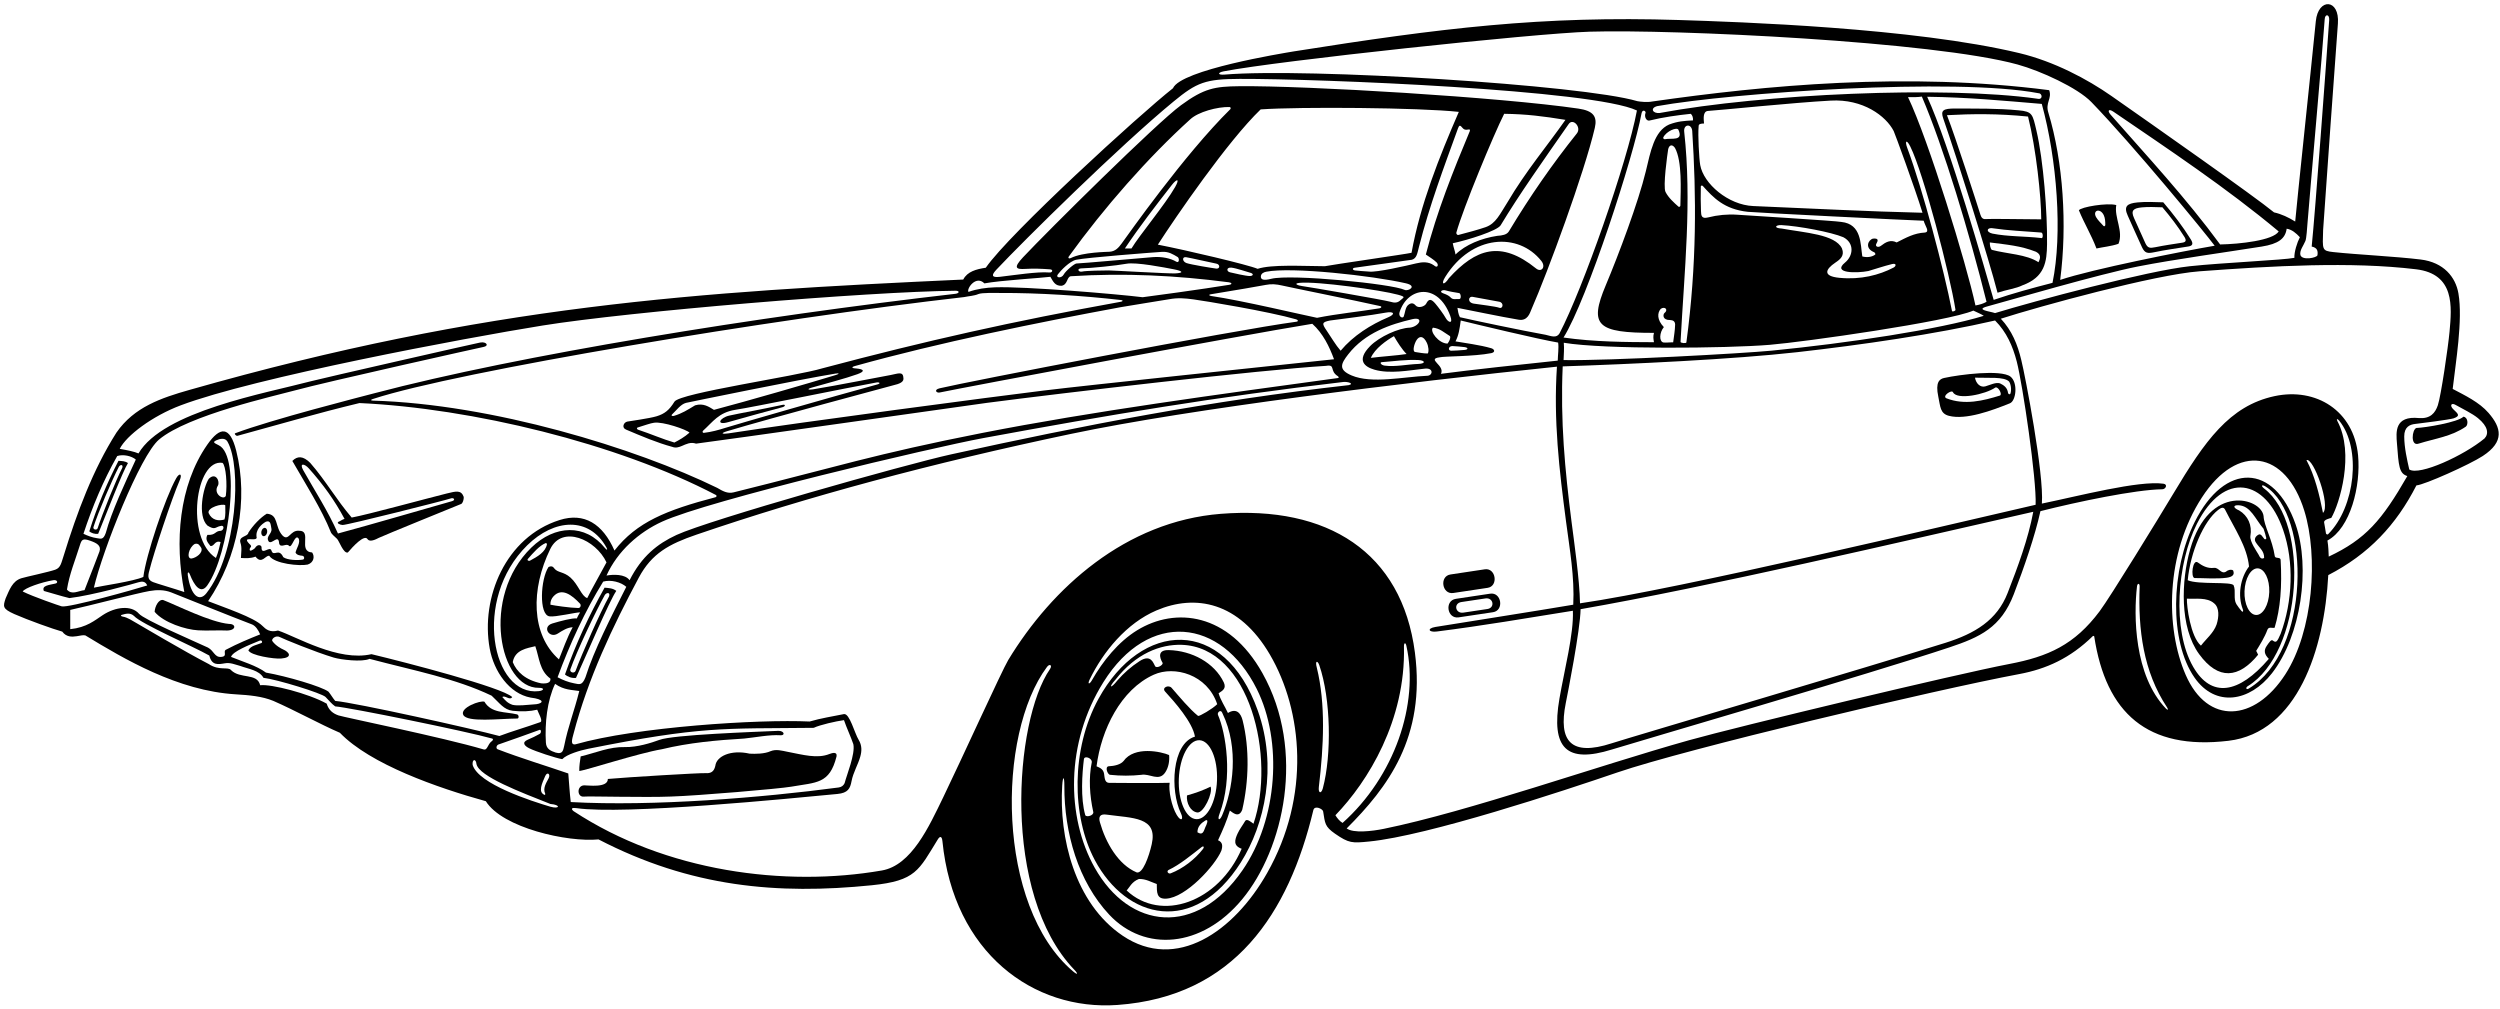 <?xml version="1.0" encoding="UTF-8"?>
<svg xmlns="http://www.w3.org/2000/svg" xmlns:xlink="http://www.w3.org/1999/xlink" width="523pt" height="211pt" viewBox="0 0 523 211" version="1.1">
<g id="surface1">
<path style=" stroke:none;fill-rule:nonzero;fill:rgb(0%,0%,0%);fill-opacity:1;" d="M 520.602 86.379 C 518.672 84.148 515.641 82.703 513.102 81.363 C 513.703 76.004 515.262 66.938 514.301 61.375 C 513.711 57.961 511.23 54.879 506.398 54.289 C 501.156 53.648 493.172 53.273 488.133 52.734 C 485.715 52.473 485.867 52.254 485.996 48.117 C 487.004 33.738 488.066 18.691 489.09 4.926 C 489.477 -0.289 484.961 -0.496 484.469 4.426 C 483.344 15.723 480.504 42.363 480.156 46.348 C 478.773 45.484 477.281 44.773 475.727 44.43 C 471.625 41.051 450.391 26.152 441.758 20.109 C 436.613 16.508 429.68 12.848 422.453 11.113 C 400.398 5.812 363.785 4.586 351.285 4.188 C 322.555 3.273 301.535 5.855 270.574 10.766 C 268.195 11.172 247.074 14.59 245.383 18.461 C 238.297 24.039 211.211 48.809 206.227 56.008 C 204.23 56.309 202.359 56.812 201.512 58.48 C 145.578 61.055 102.09 63.789 39.645 81.566 C 33.746 83.246 28.062 85.133 24.355 90.508 C 19.469 98.215 16.133 107.125 13.316 116.27 C 12.828 117.691 12.723 118.77 11.57 119.176 C 10.23 119.656 5.395 120.68 4.469 120.969 C 2.578 121.555 1.965 123.43 1.184 125.164 C 0.609 126.891 0.496 127.344 3 128.465 C 5.859 129.723 11.043 131.578 13.027 132.137 C 13.871 133.285 15.02 133.258 16.043 133.098 C 16.758 132.988 17.414 132.809 17.859 132.93 C 26.016 137.883 37.195 144.523 49.336 145.254 C 52.098 145.422 54.82 145.648 57.188 146.629 C 61.789 148.641 66.848 151.457 71.102 153.297 C 77.484 159.914 91.531 164.809 101.637 167.613 C 105.125 173.203 118.754 176.234 125.211 175.605 C 144.5 185.613 162.668 187.199 182.379 185.195 C 191.633 184.25 192.188 182.082 196.195 175.59 C 196.605 174.926 197.039 174.832 197.156 175.984 C 199.48 199.316 216.195 211.496 233.766 210.238 C 258.25 208.48 269.59 191.055 274.754 169.473 C 275.035 168.387 276.742 169.246 276.801 169.75 C 277.207 172.223 277.121 172.898 279.27 174.395 C 282.203 176.434 282.871 176.395 286.438 176.043 C 298.719 174.832 326.902 165.516 338.387 161.586 C 352.633 156.715 404.762 144.324 422.422 141.016 C 428.07 139.957 433.07 137.723 437.82 133.07 C 437.902 132.988 438.098 133.039 438.113 133.145 C 440.559 149.176 449.234 156.996 466.199 154.973 C 480.648 153.25 486.258 135.844 487.074 120.312 C 495.551 115.938 501.266 109.852 505.512 101.547 C 507.18 101.434 516.688 97.172 519.391 95.398 C 524.004 92.379 523.273 89.465 520.602 86.379 Z M 482.293 50.402 C 482.52 49.844 482.648 47.691 482.723 46.746 C 483.32 39.258 485.867 10.75 486.328 4.012 C 486.387 2.859 487.352 2.949 487.266 4.176 C 486.633 13.445 484.336 44.418 483.605 51.578 C 484.754 51.828 484.945 52.441 484.812 53.398 C 484.699 53.918 481.652 54.562 481.246 53.363 C 481.02 52.406 481.895 51.395 482.293 50.402 Z M 478.371 47.844 C 479.465 48.016 480.328 48.762 481.133 49.625 C 480.559 50.719 479.926 52.73 479.984 53.938 C 477.832 54.395 464.938 54.961 458.098 55.695 C 449.188 56.656 425.574 62.988 417.367 65.496 C 416.305 65.133 413.168 64.805 415.699 64.113 C 419.887 62.98 439.371 57.289 447.301 55.738 C 454.906 54.246 465.801 52.758 473.148 51.582 C 476.664 51.02 478.094 49.91 478.371 47.844 Z M 330.539 126.215 C 330.465 121.309 329.234 112.855 328.766 109.16 C 327.383 98.316 326.41 88.02 326.918 76.648 C 341.391 76.168 362.734 75.172 375.977 73.676 C 389.211 72.18 404.973 69.91 417.367 67.047 C 419.777 69.461 421.078 72.434 421.906 75.637 C 423.145 80.449 426.078 100.309 425.852 105.598 C 406.441 110.059 351.539 123.172 330.539 126.215 Z M 425.359 107.066 C 424.312 112.711 422.141 118.547 419.996 124.055 C 417.781 129.742 413.184 132.527 406.953 134.488 C 391.406 139.391 340.984 154.258 337.148 155.504 C 328.672 158.262 325.949 155.121 327.562 147.074 C 327.938 145.207 330.586 131.812 330.66 127.441 C 357.586 122.746 397.242 113.453 425.359 107.066 Z M 345.203 25.188 C 347.789 24.543 350.953 24.098 353.715 23.809 C 354.059 24.098 354.23 24.672 354.172 25.188 C 352.312 25.285 351.012 25.359 349.172 26.051 C 346.047 27.434 345.285 31.766 344.305 35.836 C 342.742 42.301 338.629 53.246 335.922 59.688 C 332.379 68.121 334.078 69.648 346.008 69.637 C 345.797 70.422 345.895 70.898 346.008 71.59 C 340.238 71.57 333.473 71.531 327.09 70.613 C 332.051 62.668 341.773 32.664 343.406 23.73 C 343.594 22.695 344.457 23.289 344.227 23.691 C 343.938 24.441 344.457 25.477 345.203 25.188 Z M 327.145 71.703 C 335.547 73.129 361.195 72.887 370.234 72.137 C 377.57 71.527 407.609 67.258 412.824 64.977 C 413.801 65.461 414.383 65.652 415.008 66.07 C 405.84 68.895 386.281 71.828 370.605 73.359 C 364.766 73.93 336.598 75.5 327.098 75.328 C 327.137 73.969 327.258 73.078 327.145 71.703 Z M 352.336 27.547 C 352.16 25.961 353.848 25.797 354.012 27.367 C 354.879 40.883 354.988 55.258 352.793 71.629 C 352.758 71.891 351.559 71.766 351.57 71.527 C 352.371 56.484 353.957 42.289 352.336 27.547 Z M 351.535 43.016 C 351.531 43.215 351.27 43.355 351.137 43.234 C 350.164 42.367 349.062 41.391 348.43 40.164 C 347.855 39.047 348.824 32.227 348.98 31.227 C 349.156 30.434 349.746 30.02 350.402 30.938 C 351.934 33.734 351.594 39.742 351.535 43.016 Z M 348.297 29.125 C 348.098 29.164 347.867 28.93 347.961 28.742 C 348.602 27.422 350.824 26.523 351.125 27.145 C 352.234 29.609 349.672 28.828 348.297 29.125 Z M 348.195 65.496 C 347.879 65.809 347.75 66.98 349.406 66.953 C 349.918 67.004 350.379 67.105 350.438 67.852 C 350.398 69.27 350.207 70.145 350.027 71.621 C 349.453 71.594 348.648 71.715 347.977 71.648 C 347.051 71.43 347.141 69.559 348.078 68.43 C 346.605 66.906 346.691 65.438 347.434 64.605 C 348.367 64 349.055 64.863 348.195 65.496 Z M 357.336 23.207 C 359.879 23.047 375.41 21.449 382.98 21.047 C 389.73 20.66 394.543 24.258 396.16 27.414 C 396.398 27.883 400.574 39.273 402.188 44.508 C 390.488 44.238 378.945 43.609 366.785 43.105 C 361.535 42.887 356.375 38.422 355.684 34.531 C 355.453 33.238 355.176 28.172 355.352 26.484 C 355.309 25.871 355.859 25.859 356.484 25.836 C 356.426 25.027 356.148 23.27 357.336 23.207 Z M 385.34 51.984 C 383.93 49.008 377.555 48.695 372.754 47.816 C 370.906 47.711 371.488 47.031 372.641 47.09 C 376.359 47.281 383.121 48.57 385.625 49.625 C 387.977 50.863 387.723 53.5 385.98 54.93 C 383.199 57.211 388.445 57.176 390.859 56.699 C 391.879 56.406 394.145 55.652 395.812 55.242 C 396.781 55.004 396.703 55.684 396.129 55.98 C 393.125 57.543 389.281 58.555 384.805 58.121 C 381.297 57.781 381.816 56.379 383.965 54.934 C 384.98 54.254 385.93 53.496 385.34 51.984 Z M 393.5 51.418 C 392.93 51.867 392.211 51.578 392.531 50.996 C 392.855 50.414 393.129 49.797 391.836 49.914 C 390.824 50.18 390.008 51.926 392.09 52.777 C 392.254 52.844 392.41 53.184 392.281 53.273 C 391.539 53.805 390.523 53.895 389.594 53.648 C 389.184 51.098 389.492 46.883 385.215 46.43 C 384.352 46.219 364.215 44.977 363.445 44.922 C 361.391 44.777 359.301 44.984 357.336 45.484 C 355.957 45.836 355.879 45.102 355.848 44.164 C 355.793 42.73 355.762 40.578 355.812 38.988 C 355.82 38.809 356.098 38.762 356.23 38.906 C 358.434 41.344 360.664 43.766 365.621 44.312 C 367.105 44.477 398.805 46.059 402.434 46.176 C 402.758 47.355 403.777 48.477 402.703 48.648 C 400.402 48.762 398.734 49.742 396.781 50.719 C 395.492 50.051 394.441 50.688 393.5 51.418 Z M 399.012 30.988 C 398.422 29.406 398.871 29.109 399.648 30.68 C 402.371 36.168 407.902 57.246 409.086 64.805 C 409.125 65.047 408.406 65.301 408.355 65.055 C 406.676 56.473 402.238 39.629 399.012 30.988 Z M 399.156 20.32 C 400.039 20.34 401.344 20.34 402.051 20.203 C 406.594 30.785 412.02 48.859 415.582 63.137 C 414.895 63.539 414.117 63.746 413.266 63.906 C 411.387 55.184 403.469 29.348 399.156 20.32 Z M 403.164 20.242 C 411.672 20.359 418.918 21.047 427.141 21.738 C 430.32 33.297 431.516 48.891 429.383 59.172 C 425.148 60.262 421.105 61.355 417.078 62.734 C 415.23 56.289 407.898 30.555 403.164 20.242 Z M 426.164 20.645 C 406.844 17.906 368.551 19.664 347.23 23.633 C 345.723 23.809 345.129 22.602 346.699 22.199 C 362.328 19.395 409.145 16.18 426.52 19.512 C 427.258 19.535 427.445 20.973 426.164 20.645 Z M 442.16 23.387 C 453.711 31.277 465.758 39.273 476.703 48.418 C 475.555 50.297 468.559 51.062 464.453 51.141 C 457.328 41.441 449.219 32.719 441.555 24.008 C 440.797 23.141 441.129 22.68 442.16 23.387 Z M 255.984 14.926 C 267.367 12.719 320.887 6.988 332.574 6.629 C 349.977 6.098 404.5 8.645 422.082 13.496 C 426.938 14.836 434.629 18.367 437.516 21.352 C 446.406 30.543 461.383 48.805 463.309 51.406 C 456.867 52.5 437.512 56.336 430.992 58.559 C 432.488 47.059 431.625 33.871 428.52 23.578 C 427.832 21.449 429.324 20.645 428.691 18.863 C 398.852 15.004 369.195 17.867 345.723 21.223 C 344.648 21.449 343.074 21.277 342.539 21.164 C 330.996 17.742 273.383 14.164 256.184 15.605 C 254.656 15.73 254.715 15.172 255.984 14.926 Z M 208.449 56.41 C 214.211 50.285 234.18 30.555 245.527 21.223 C 250.379 17.234 252.164 16.527 259.355 16.504 C 275.969 16.453 333.395 18.785 342.445 23.117 C 340.41 34.004 331.121 60.438 326.246 69.75 C 325.629 70.789 324.523 70.324 323.355 70.039 C 318.457 69.172 308.039 66.973 305.414 66.359 C 305.07 65.727 305.012 65.035 304.895 64.402 C 306.273 64.656 314.219 66.316 317.719 66.887 C 319.59 67.191 320.051 65.469 320.363 64.75 C 323.789 56.918 331.434 36.188 333.637 26.746 C 334.191 24.355 333.316 23.172 330.176 22.715 C 313.98 20.344 273.234 17.887 259.262 18.035 C 254.133 18.09 251.914 18.457 247.059 22.016 C 241.922 25.773 219.285 48.219 214.016 53.828 C 211.895 56.09 212.59 56.371 214.504 56.254 C 216.25 56.148 217.953 56.215 219.688 56.348 C 220.43 56.41 220.141 57.102 219.488 57.004 C 217.078 56.789 212.219 57.559 209.133 57.914 C 207.355 58.121 207.41 57.516 208.449 56.41 Z M 301.16 74.754 C 302.105 74.504 308.281 74.602 311.973 73.879 C 312.926 73.664 312.613 73.039 311.988 72.855 C 309.598 72.145 306.188 71.73 304.492 71.418 C 305.164 70.133 305.355 68.793 305.586 67.047 C 308.633 67.797 321.938 70.996 325.961 71.668 C 326.133 72.816 325.898 74.234 325.883 75.441 C 318.844 76.168 307.367 77.418 301.445 78.203 C 302.367 76.422 298.359 75.117 301.16 74.754 Z M 119.344 120.828 C 117.883 119.539 116.703 119.859 115.969 118.926 C 115.719 118.562 115.402 118.309 114.746 118.625 C 113.082 121.121 112.695 128.586 114.941 128.941 C 116.191 129.137 120.609 128.055 121.355 128.113 C 121.117 128.5 120.816 128.98 120.668 129.379 C 119.684 129.266 117.258 129.922 115.582 130.418 C 113.285 131.098 114.934 133.688 116.703 132.535 C 117.668 131.91 118.711 131.254 119.805 131.219 C 118.512 133.648 117.852 135.703 116.93 137.945 C 111.059 132.746 111.02 123.223 115.121 114.84 C 117.598 109.781 124.629 112.848 126.879 117.648 C 126.016 119.316 123.777 123.223 122.852 125.121 C 121.645 124.758 120.988 122.281 119.344 120.828 Z M 120.973 127.195 C 119.211 127.168 115.992 126.68 115.148 126.504 C 115.109 125.777 115.375 125.207 115.793 124.75 C 117.516 122.875 119.617 124.449 121.348 126.297 C 121.59 126.555 121.488 127.199 120.973 127.195 Z M 110.906 117.273 C 110.605 117.438 110.176 117.219 110.445 116.91 C 111.551 115.656 112.828 114.156 114.156 113.613 C 114.258 113.574 114.438 113.734 114.422 113.844 C 114.137 115.492 112.43 116.449 110.906 117.273 Z M 126.57 114.664 C 122.438 109.523 116.07 109.789 111.164 114.551 C 100.496 124.898 104.504 144.023 112.73 143.895 C 113.938 143.875 113.848 144.453 112.73 144.586 C 102.969 145.742 98.754 125.438 110.297 114.078 C 115.945 108.52 123.215 107.984 126.867 114.531 C 127.164 115.062 126.965 115.148 126.57 114.664 Z M 113.191 142.949 C 109.895 142.258 108.078 140.52 107.27 138.52 C 107.723 135.918 110.27 135.613 111.984 135.184 C 112.848 137.656 112.848 140.301 115.148 141.969 C 115.262 142.891 114.266 143.062 113.191 142.949 Z M 116.125 143.062 C 118.004 144.406 119.727 144.309 121.184 144.559 C 120.156 148.719 118.828 151.977 118.023 156.059 C 117.812 156.672 117.906 157.918 116.238 157.438 C 115.195 157.078 114.281 156.719 114.199 155.34 C 113.965 151.344 114.445 146.578 116.125 143.062 Z M 120.094 142.949 C 118.887 142.719 117.734 142.258 116.645 141.684 C 119.23 134.668 122.336 127.941 126.188 121.672 C 127.797 121.211 129.926 121.789 131.02 122.766 C 127.875 128.977 124.23 136.066 122.48 141.684 C 121.754 143.543 121.129 143.121 120.094 142.949 Z M 126.879 120.406 C 129.191 115.285 133.66 111.344 138.508 109.129 C 148.242 104.672 195.16 93.598 205.699 91.648 C 231.945 86.801 254.496 83.016 281.016 79.91 C 281.926 79.801 283.395 80.27 282.152 80.57 C 253.414 83.797 226.664 88.957 198.98 95.051 C 189.539 97.129 148.387 108.746 141.531 111.91 C 137.461 113.793 134.227 116.422 131.707 121.387 C 130.785 120.062 128.258 120.156 126.879 120.406 Z M 140.977 87.004 C 140.613 87.113 140.344 86.934 140.602 86.691 C 141.512 85.84 142.387 84.574 143.512 84.281 C 143.793 84.207 167.746 79.285 174.812 78.148 C 175.66 78.012 175.578 78.227 174.895 78.438 C 169.414 80.117 156.238 83.934 149.359 85.742 C 148.285 85.086 147.141 84.285 145.41 84.797 C 143.848 85.742 142.664 86.508 140.977 87.004 Z M 144.242 90.508 C 143.207 91.43 142.059 92.078 141.078 92.578 C 138.645 91.883 136.117 90.75 133.488 89.895 C 133.223 89.809 133.148 89.508 133.379 89.438 C 134.809 88.996 136.133 88.52 136.824 88.438 C 138.664 88.148 143.668 89.875 144.242 90.508 Z M 147.074 90.113 C 149.152 88.246 150.324 86.305 153.785 85.742 C 157.348 85.219 177.445 81.078 183.359 80.012 C 183.941 79.906 184.355 80.207 183.539 80.426 C 174.754 82.797 153.645 88.906 151.855 89.473 C 150.344 89.953 148.809 90.379 147.246 90.555 C 146.992 90.586 146.887 90.285 147.074 90.113 Z M 152.133 90.199 C 161.199 87.477 186.105 80.816 186.719 80.645 C 188.25 80.293 189.207 79.91 188.977 78.945 C 188.883 77.621 187.73 78.203 186.344 78.449 C 184.176 78.832 174.965 80.664 170.043 81.457 C 169.16 81.598 168.629 81.43 169.855 81.078 C 172.457 80.332 176.973 79.152 179.371 78.281 C 181.102 77.652 180.695 77.227 179.145 77.086 C 178.426 77.074 177.805 76.844 178.949 76.547 C 196.512 71.652 216.988 67.492 234.445 64.262 C 235.227 64.105 243.914 62.727 244.539 62.609 C 246.414 62.258 247.891 62.395 249.68 62.633 C 251.984 62.938 265.43 65.16 271.164 66.809 C 271.586 66.93 271.629 67.246 271.246 67.297 C 257.695 69.121 202.098 79.902 196.566 81.234 C 195.285 81.543 195.914 82.246 196.547 82.117 C 201.863 81.008 258.953 70.266 274.535 67.738 C 276.777 69.75 278.102 72.512 279.078 75.156 C 265.414 76.621 228.406 80.473 218.266 81.711 C 208.305 82.926 167.691 88.293 152.41 90.66 C 151.102 90.863 150.586 90.664 152.133 90.199 Z M 242.223 51.18 C 245.898 45.469 256.816 29.535 263.73 22.887 C 271.816 22.312 297.02 22.504 305.184 23.406 C 301.043 32.949 297.133 42.766 295.293 52.883 C 294.414 53.117 278.555 55.398 277.168 55.691 C 272.293 55.664 266.066 55.281 263.094 56.238 C 261.082 55.375 248.047 52.309 242.223 51.18 Z M 254.441 56.191 C 253.645 56.094 249.109 55.355 248.211 55.031 C 247.309 54.703 247.258 53.68 248.121 53.805 C 249.039 53.938 253.582 54.996 254.441 55.148 C 255.305 55.301 255.238 56.289 254.441 56.191 Z M 234.652 50.938 C 233.969 51.867 233.34 52.559 232.16 52.664 C 231.77 52.699 226.516 52.723 224.016 53.984 C 223.629 54.18 223.367 53.973 223.605 53.645 C 231 43.398 240.148 32.98 249.008 24.957 C 250.652 23.422 254.676 22.312 257.254 22.391 C 257.445 22.395 257.527 22.699 257.387 22.836 C 247.703 32.387 235.879 49.273 234.652 50.938 Z M 245.832 39.133 C 243.793 42.734 238.258 49.359 236.703 51.984 C 236.242 51.984 235.781 51.984 235.32 51.984 C 238.41 47.371 241.727 43.074 245.145 38.699 C 246.18 37.371 246.887 37.27 245.832 39.133 Z M 225.145 54.34 C 227.383 53.875 240.867 52.84 243.066 52.691 C 244.504 52.598 245.383 53.195 246.363 53.77 C 246.746 53.996 246.734 55.137 246.074 54.742 C 244.887 54.035 243.066 53.648 241.219 53.789 C 239.57 53.914 225.602 55.16 225.219 55.121 C 224.836 55.086 222.953 56.633 222.512 57.453 C 222.07 58.277 220.734 58.156 221.312 57.387 C 221.887 56.621 223.766 54.629 225.145 54.34 Z M 226.277 56.141 C 228.027 56.121 233.648 55.559 235.66 55.176 C 237.672 54.793 243.66 55.969 245.559 56.336 C 247.453 56.699 247.742 57.102 245.844 57.195 C 244.551 57.262 232.809 56.57 231.922 56.574 C 231.035 56.578 227.156 56.621 226.391 56.812 C 225.621 57.004 225.137 56.152 226.277 56.141 Z M 303.113 58.191 C 302.094 59.797 301.348 59.531 302.328 57.961 C 307.898 49.023 317.664 48.57 322.438 54.578 C 323.465 55.871 322.453 57.062 321.344 56.164 C 313.953 50.188 308.711 52.039 303.113 58.191 Z M 313.645 64.383 C 312.855 64.094 309.574 63.715 308.328 63.52 C 306.93 63.305 307.148 61.926 308.105 62.105 C 309.23 62.312 312.566 62.926 313.621 63.117 C 314.676 63.309 314.434 64.676 313.645 64.383 Z M 303.504 62.262 C 303.207 61.945 302.863 61.699 301.879 61.348 C 301.004 61.035 301.715 60.551 302.387 60.742 C 303.238 60.984 304.277 61.16 305.262 61.316 C 305.613 61.371 305.773 62.598 305.262 62.562 C 304.566 62.516 303.969 62.758 303.504 62.262 Z M 306.426 72.617 C 307.199 72.742 307.156 73.129 306.426 73.203 C 305.57 73.289 304.141 73.371 303.633 73.371 C 302.863 73.391 302.961 72.434 303.805 72.395 C 304.488 72.434 305.797 72.516 306.426 72.617 Z M 315.648 48.418 C 315.211 49.113 314.273 49.266 313.215 49.34 C 309.949 49.84 306.602 51.16 304.492 53.246 C 304.379 52.441 304.109 51.926 303.918 50.891 C 307.184 50.191 313.152 48.301 313.922 47.152 C 317.852 40.637 322.785 33.672 328.164 25.953 C 329.043 24.621 330.945 26.625 329.852 27.949 C 324.789 34.273 320.078 41.059 315.648 48.418 Z M 315.359 42.324 C 313.715 44.906 312.926 46.75 310.816 47.512 C 309.355 48.031 306.816 48.703 305.074 49.16 C 304.871 49.215 304.602 48.902 304.668 48.66 C 306.062 43.617 312.441 28.227 314.672 23.809 C 319.328 23.867 322.895 24.324 327.492 25.074 C 323.68 30.523 319.219 35.77 315.359 42.324 Z M 307.484 27.43 C 304.016 35.73 300.586 44.277 298.285 53.246 C 298.918 53.688 299.953 54.305 300.551 54.914 C 301.02 55.391 300.758 56.238 299.945 55.488 C 298.824 54.711 297.555 54.785 296.234 55.105 C 294.391 55.555 287.934 57.043 286.383 56.812 C 285.289 56.727 284.371 56.688 283.5 56.582 C 282.898 56.512 282.863 56.086 283.406 56.008 C 287.66 55.43 290.938 54.953 295.375 54.34 C 296.387 54.023 296.484 53.062 296.848 51.645 C 299.062 42.93 302.012 35.133 305.012 26.855 C 305.453 25.57 305.816 26.918 306.391 27.09 C 307.07 27.301 307.645 26.75 307.484 27.43 Z M 265.945 58.324 C 264.277 58.746 263.762 58.484 263.773 57.852 C 263.785 57.199 264.414 56.938 264.895 56.844 C 270.145 55.793 287.176 57.668 294.117 59.27 C 296.605 59.844 294.586 60.996 293.855 60.645 C 291.238 59.387 270.078 57.281 265.945 58.324 Z M 293.016 62.777 C 292.402 63.352 291.844 63.434 290.758 63.102 C 289.676 62.77 273.305 59.945 272.441 59.852 C 271.578 59.754 270.434 59.32 271.891 59.172 C 275.48 58.805 288.992 60.691 292.48 61.66 C 294.207 62.141 293.629 62.203 293.016 62.777 Z M 257.59 55.988 C 258.621 56.09 261.047 56.934 261.426 57.02 C 262.391 57.238 262.199 57.746 261.434 57.746 C 260.664 57.746 258.07 57.156 257.305 56.965 C 256.535 56.773 256.562 55.887 257.59 55.988 Z M 264.789 59.602 C 265.953 59.355 267.066 59.465 268.164 59.719 C 270.137 60.176 283.344 62.82 288.719 64.031 C 289.141 64.125 288.992 64.434 288.574 64.504 C 284.281 65.203 279.914 65.617 275.523 66.488 C 273.078 66.012 259.625 62.816 253.422 61.93 C 252.914 61.855 252.809 61.645 253.234 61.574 C 257.41 60.918 264.438 59.676 264.789 59.602 Z M 277.539 69.168 C 276.504 67.664 276.508 67.395 278.273 67.047 C 280.156 66.793 287.004 65.953 289.902 65.402 C 291.586 65.086 292.023 65.699 290.398 66.383 C 286.801 67.902 283.109 70.203 280.461 73.371 C 279.387 72.145 278.527 70.602 277.539 69.168 Z M 282.039 74.137 C 285.598 69.562 290.914 67.84 295.453 66.773 C 297.977 66.203 296.922 68.312 294.949 68.543 C 292.609 68.602 288.574 70.434 286.637 72.398 C 283.656 75.43 285.539 76.762 287.527 77.336 C 290.723 78.266 294.777 77.48 297.953 77.133 C 299.91 76.848 299.797 78.473 298.688 78.605 C 293.641 78.816 287.004 80.34 282.762 78.547 C 279.895 77.336 280.535 76.074 282.039 74.137 Z M 289.078 75.762 C 291.672 75.574 294.086 75.191 296.727 75.32 C 298.172 75.391 298.316 76.07 296.73 76.133 C 294.359 76.219 291.922 76.789 289.664 76.488 C 288.91 76.387 288.551 75.801 289.078 75.762 Z M 286.785 74.867 C 287.59 72.914 290.148 71.141 291.613 70.324 C 292.305 71.531 293.281 73.086 294.258 74.062 C 292.488 74.352 288.754 74.605 286.785 74.867 Z M 296.051 73.641 C 295.395 73.535 295.879 71.832 296.363 71.117 C 296.953 70.25 297.766 70.227 298.469 71.66 C 298.871 72.48 298.953 73.574 298.688 73.949 C 297.977 73.969 296.898 73.777 296.051 73.641 Z M 298.359 63.52 C 298.074 64.098 296.73 64.574 296.156 63.906 C 295.652 63.316 295.148 63.34 294.574 63.816 C 293.996 64.297 293.934 65.504 293.664 66.203 C 293.469 66.711 292.473 66.27 292.797 65.277 C 294.527 59.977 300.824 59.105 303.391 66.07 C 304.059 67.891 302.961 67.449 302.48 66.59 C 302.004 65.727 300.852 64.191 300.277 63.52 C 299.48 62.59 298.934 62.375 298.359 63.52 Z M 299.777 68.543 C 301.273 68.715 302.07 69.551 303.344 70.324 C 303.516 70.785 303.172 71.418 302.828 71.879 C 300.98 71.879 298.992 69.258 299.777 68.543 Z M 205.938 59.285 C 209.273 58.652 217.949 58.152 219.738 57.906 C 220.316 58.879 220.699 59.84 222.078 59.785 C 223.398 59.555 223.133 57.965 223.996 57.789 C 235.203 57.078 246.066 57.617 257.078 59.055 C 257.645 59.129 257.891 59.461 257.152 59.582 C 252.23 60.402 239.641 62.129 239.039 62.18 C 233.746 61.523 214.449 59.891 208.18 60.105 C 206.277 60.172 204.418 60.426 202.605 61.066 C 202.145 60.453 204.156 57.484 205.938 59.285 Z M 201.73 62.145 C 202.559 61.961 203.871 61.879 204.656 61.523 C 205.426 61.195 208.082 61.297 209.332 61.289 C 217.234 61.258 226.527 61.852 234.566 62.773 C 234.949 62.816 234.926 63.047 234.535 63.117 C 211.91 67.207 193.793 71.273 172.105 77.035 C 166.398 78.758 142.25 82.211 141.098 84.027 C 140.008 85.789 139.055 86.57 137.355 87.086 C 135.84 87.543 131.664 88.109 131.238 88.195 C 130.461 88.344 129.98 89.492 130.992 89.879 C 134.207 91.242 137.469 92.629 140.676 93.496 C 141.379 93.766 142.012 93.562 142.656 93.289 C 143.543 92.914 144.457 92.41 145.621 92.809 C 149.34 92.367 204.301 84.566 206.453 84.281 C 222.828 82.137 263.516 77.391 277.41 76.535 C 279.492 76.199 278.035 77.551 279.895 78.711 C 280.055 78.812 280.121 79.055 279.949 79.078 C 254.898 82.512 228.676 86.016 205.375 90.594 C 183.16 94.961 174.812 97.707 153.461 103.004 C 152.188 103.32 151.16 102.719 150.051 102.066 C 133.016 93.742 102.984 84.535 77.973 83.809 C 77.473 83.793 77.551 83.578 78.094 83.441 C 95.75 77.68 161.801 66.684 201.73 62.145 Z M 37.793 84.801 C 53.211 78.988 97.086 70.746 113.496 68.102 C 131.664 65.172 181.586 61.004 199.844 60.824 C 200.855 60.812 200.719 61.367 199.84 61.469 C 158.676 66.188 108.602 74.273 78.254 82.285 C 75.676 82.965 56.75 87.781 49.195 90.641 C 48.953 90.734 49.367 91.254 49.688 91.168 C 57.688 88.988 66.508 86.406 75.203 84.32 C 98.633 85.398 129.086 92.711 149.785 103.559 C 149.973 103.652 149.918 103.957 149.711 104.012 C 139.379 106.73 133.215 109.207 128.547 115.176 C 126.086 109.582 122.23 107.156 117.059 108.793 C 105.789 112.355 100.508 125.027 102.449 135.688 C 103.32 140.461 106.559 145.117 111.008 145.938 C 113.895 146.285 113.77 147.086 112.215 147.316 C 110.023 147.484 108.375 147.703 107.242 147.457 C 106.152 147.109 105.656 146.449 105.086 145.824 C 105.66 145.363 106.637 146.629 107.156 145.824 C 105.086 143.809 84.902 138.578 77.715 136.852 C 70.758 138.461 62.035 133.191 58.164 131.906 C 56.48 132.359 55.656 131.699 54.852 130.891 C 53.129 129.164 47.039 127.133 43.539 125.762 C 49.758 116.617 52.02 104.527 49.414 94.277 C 48.098 89.082 46.047 89.168 43.355 93.039 C 37.402 101.602 36.508 113.395 38.559 123.855 C 36.891 123.281 32.406 121.961 32.059 121.789 C 31.082 121.406 30.797 120.828 31.254 119.316 C 32.07 115.938 35.969 104.176 37.598 100.469 C 38.188 99.121 37.543 98.832 36.844 100.082 C 34.523 104.23 30.512 116.277 29.988 120.695 C 27.977 121.613 21.113 122.594 19.641 122.938 C 21.473 115.109 29.332 95.266 33.266 91.957 C 39.336 86.852 57.512 82.824 61.645 81.688 C 68.086 79.918 100.816 72.637 101.129 72.586 C 102.383 72.367 101.777 71.406 100.441 71.66 C 98.965 71.938 67.305 79.16 65.133 79.734 C 55.59 82.266 34.109 86.035 28.973 94.859 C 28.113 94.477 26.676 94.188 25.047 93.898 C 26.438 91.117 31.867 87.031 37.793 84.801 Z M 58.77 137.77 C 61.266 137.574 60.598 136.449 59.176 135.836 C 58.895 135.734 57.625 135.055 56.984 134.121 C 56.68 133.676 57.723 132.809 58.566 133.289 C 59.195 133.625 65.941 136.414 69.832 137.57 C 71.301 138.004 75.742 138.559 77.312 137.832 C 86.953 140.379 95.254 141.914 102.844 145.535 C 104.535 147.09 105.371 148.469 107.27 148.699 C 109.188 148.906 110.891 148.828 112.387 148.469 C 112.637 149.195 113.594 150.73 113.078 151.055 C 109.953 152.168 107.055 152.996 104.469 153.973 C 98.988 152.488 74.496 147.031 70.125 146.629 C 69.656 146.094 69.246 145.344 68.727 144.707 C 67.363 143.637 59.934 141.453 55.637 140.707 C 53.738 139.27 50.574 138.348 48.332 137.426 C 48.664 136.289 52.105 134.926 54.32 134.023 C 54.789 133.832 54.996 134.391 54.672 134.527 C 53.703 134.938 52.473 135.055 51.957 136.047 C 52.414 137.141 57.379 137.879 58.77 137.77 Z M 45.586 101.586 C 46.059 100.762 45.172 98.691 43.676 100.168 C 42.488 101.977 41.262 107.922 43.387 109.941 C 44.977 110.957 45.047 110.285 46.023 110.059 C 47.086 109.711 46.84 110.922 46.219 111.043 C 44.957 111.043 45.172 112.012 43.387 111.898 C 42.926 112.816 43.332 113.355 44.02 114.219 C 44.883 114.332 44.883 112.988 46.148 113.395 C 45.859 114.484 45.746 115.367 45.172 116.727 C 38.711 112.598 40.875 95.887 46.551 96.832 C 47.277 97.445 47.566 101.375 47.238 103.734 C 46.801 104.73 44.5 103.293 45.586 101.586 Z M 46.953 108.68 C 45.746 109.043 44.328 108.867 43.637 107.316 C 43.348 106.168 46.492 105.285 47.125 105.688 C 47.121 106.812 47.238 107.758 46.953 108.68 Z M 42.121 114.656 C 42.488 115.656 41.051 116.707 40.051 116.844 C 38.941 116.898 39.477 114.543 40.742 113.793 C 41.547 113.566 41.777 114.141 42.121 114.656 Z M 39.746 120.227 C 40.605 122.426 41.977 124.426 43.363 122.469 C 48.016 115.891 50.441 95.434 45.781 93.16 C 44.898 92.676 44.039 92.492 45.859 91.887 C 46.832 91.648 47.324 91.922 47.605 92.418 C 50.586 97.648 49.633 115.922 43.168 124.117 C 41.719 125.953 39.926 124.707 39.285 120.344 C 39.188 119.672 39.461 119.496 39.746 120.227 Z M 24.523 95.402 C 25.797 94.988 27.512 95.387 28.414 96.137 C 26.078 101.191 23.363 106.965 22.125 111.504 C 21.594 113.012 21.082 112.691 20.25 112.582 C 19.277 112.434 18.344 112.098 17.457 111.668 C 19.328 105.988 21.617 100.52 24.523 95.402 Z M 16.695 114.117 C 17.082 112.867 17.281 112.559 18.891 113.129 C 20.242 113.605 21.211 114.137 20.816 115.348 C 20.723 115.633 18.91 120.352 17.684 123.457 C 16.324 123.609 15.039 124.547 14.004 123.34 C 14.523 120.074 15.742 117.184 16.695 114.117 Z M 12.906 126.848 C 12.449 126.727 6.934 124.836 4.75 123.742 C 5.137 123.008 8.707 121.785 11.164 121.375 C 11.984 121.238 12.227 121.926 11.629 122.07 C 10.246 122.402 8.68 122.477 9.176 123.629 C 10.863 124.086 12.625 124.664 14.523 125.121 C 19.297 124.566 28.219 122.043 28.953 121.816 C 29.703 121.586 30.418 121.578 30.797 122.477 C 28.402 123.25 14.277 127.215 12.906 126.848 Z M 14.695 131.621 C 14.695 130.414 14.695 128.977 14.695 127.594 C 18.438 126.789 28.652 124.094 31.266 123.641 C 32.801 123.375 34.328 123.359 35.805 123.926 C 36.305 124.117 49.082 129.262 52.762 130.645 C 53.508 130.988 54.027 131.793 54.426 132.711 C 52.262 133.574 49.652 134.656 47.355 135.875 C 46.492 136.219 47.758 137.312 46.262 137.426 C 44.883 137.543 44.785 136.164 43.504 135.473 C 40.234 133.957 30.164 129.645 29.078 128.395 C 27.477 126.551 24.145 126.941 21.496 128.68 C 19.871 129.746 18.145 131.273 14.695 131.621 Z M 70.824 149.668 C 69.695 149.285 68.773 148.609 68.344 147.203 C 64.547 145.074 56.672 143.062 54.426 143.352 C 53.797 140.707 50.25 142.105 48.332 140.188 C 47.758 139.422 45.84 140.379 43.676 138.922 C 38.672 136.336 28.98 130.594 28.496 130.316 C 27.789 129.91 26.609 129.129 25.727 129.008 C 25.32 128.953 25.145 128.719 25.504 128.617 C 26.355 128.371 27.266 128.133 28.035 128.859 C 29.531 130.527 40.457 135.242 43.789 137.141 C 44.305 139.27 45.637 139.008 47.07 138.758 C 48.195 138.559 49.195 139.039 50.289 139.324 C 51.957 139.957 54.199 140.188 55.117 141.797 C 57.992 142.145 67.297 145.004 68.105 145.809 C 68.777 146.477 69.367 147.258 70.125 147.777 C 73.113 148 97.703 153.008 102.996 154.516 C 103.207 154.574 103.133 154.859 102.977 154.969 C 101.879 155.75 102.051 157.098 101.059 156.746 C 92.664 154.273 71.949 150.047 70.824 149.668 Z M 115.148 168.766 C 111.199 167.594 100.078 164.035 98.875 160.023 C 98.742 158.777 99.566 158.645 99.68 159.855 C 100.238 162.438 108.895 165.719 115.148 168.191 C 117.332 168.363 117.141 169.32 115.148 168.766 Z M 114.051 166.02 C 114.113 166.148 114.02 166.336 113.91 166.289 C 112.508 165.695 113.391 163.887 114.051 162.367 C 114.496 161.34 115.227 161.953 114.773 162.82 C 114.238 163.84 113.531 164.914 114.051 166.02 Z M 118.887 161.809 C 114.055 160.141 109.051 158.645 104.105 156.746 C 103.723 156.574 103.82 156 104.223 155.77 C 106.293 155.082 111.984 153.012 112.789 152.723 C 113.211 152.453 113.309 153.297 112.906 153.527 C 112.102 153.988 111.289 154.367 110.426 154.738 C 109.059 155.324 109.762 156.062 110.695 156.531 C 112 157.188 116.262 158.594 117.621 158.816 C 118.578 157.793 121.434 156.969 123.074 156.641 C 146.738 151.902 151.16 152.453 170.23 152.262 C 171.555 151.629 174.891 150.883 176.559 150.652 C 177.109 152.258 178.008 154.168 178.52 155.684 C 178.953 157.727 177.129 162.117 176.695 163.832 C 176.469 164.301 176.102 164.645 175.465 164.738 C 159.551 166.863 136.594 168.746 119.402 167.789 C 119.156 165.754 119.059 163.762 118.887 161.809 Z M 224.445 203.18 C 208.418 189.559 208.473 153.68 219.027 139.527 C 219.598 138.762 220.199 139.176 219.652 139.973 C 212.18 150.82 209.496 186.984 224.746 202.871 C 225.641 203.805 225.441 204.027 224.445 203.18 Z M 265.082 182.641 C 258.152 194.879 246.066 203.301 234.867 195.754 C 224.777 188.953 221.527 175.07 222.215 164.332 C 222.352 162.188 222.672 162.379 222.664 164.434 C 222.629 174.234 225.566 184.43 232.055 191.352 C 239.422 199.203 251.387 198.371 259.863 188.129 C 268.551 177.633 273.23 157.109 264.105 140.828 C 257.008 128.152 245.895 126.941 237.891 131.852 C 233.977 134.25 230.695 138.305 228.43 142.312 C 227.914 143.223 227.449 143.199 227.953 142.164 C 230.797 136.297 235.672 130.387 241.906 127.711 C 250.047 124.219 259.203 125.895 265.656 136.926 C 272.527 148.68 274.23 166.484 265.082 182.641 Z M 230.836 142.703 C 240.289 127.613 255.488 129.254 262.926 144.152 C 268.363 155.047 267.324 171.344 259.926 182.062 C 250.234 196.113 236.27 194.441 229.012 181.527 C 223.051 170.918 222.875 155.414 230.836 142.703 Z M 276.742 164.898 C 276.41 166.133 275.746 165.98 275.902 164.633 C 276.926 155.996 277.348 147.305 275.477 139.68 C 275.055 138.117 275.656 138.16 276.004 139.176 C 278.418 146.215 278.605 157.898 276.742 164.898 Z M 279.367 170.547 C 286.195 163.484 294.07 150.695 293.707 135.297 C 293.688 134.445 294.035 134.297 294.215 135.109 C 296.922 147.316 291.695 162.488 280.863 172.156 C 280.223 171.793 279.648 171.031 279.367 170.547 Z M 453.121 148.246 C 446.434 141.273 446.344 128.73 447.062 122.652 C 447.152 121.961 447.641 121.953 447.613 122.723 C 447.281 131.703 448.359 140.449 453.355 147.992 C 453.668 148.461 453.504 148.645 453.121 148.246 Z M 478.074 141.098 C 471.633 151.047 461.824 151.699 457.246 141.188 C 452.961 131.348 453.016 115.812 460.633 104.078 C 468.129 92.531 478.176 94.316 482.055 106.828 C 485.023 116.395 483.934 132.059 478.074 141.098 Z M 482.512 96.258 C 483.965 95.625 487.629 105.832 485.965 107.297 C 485.215 103.445 484.238 99.477 482.512 96.258 Z M 486.59 111.578 C 486.461 110.586 486.277 109.852 486.203 109.281 C 486.125 108.719 487.344 108.449 487.703 108.348 C 489.43 105.41 492.625 94.887 488.973 88.078 C 488.73 87.625 488.988 87.547 489.355 87.996 C 494.078 93.801 492.707 106.113 487.027 111.77 C 486.906 111.891 486.613 111.754 486.59 111.578 Z M 487.172 116.441 C 487.129 115.461 487.117 114.402 486.898 113.078 C 491.727 110.504 493.91 101.605 493.309 95.266 C 492.426 85.922 484.531 81.012 475.836 82.871 C 466.383 84.895 461.227 92.32 454.688 103.227 C 451.535 108.48 441.457 124.918 439.246 127.871 C 433.988 134.895 428.504 137.355 420.289 138.918 C 409.363 141 363.473 152.016 353.367 154.852 C 334.18 160.23 307.246 169.77 289.473 173.395 C 287.016 173.895 283.129 174.344 281.723 173.309 C 290.262 164.77 298.301 154.266 296 136.523 C 293.273 115.492 277.695 105.734 255.402 107.492 C 235.484 109.062 220.086 122.961 210.922 138.078 C 209.652 140.172 200.902 159.41 197.34 166.754 C 194.328 172.957 190.691 181.027 184.48 182.105 C 164.277 185.613 139.27 182.387 119.977 169.684 C 119.344 169.152 119.676 168.93 120.559 169.059 C 130.477 170.516 165.23 167.043 175.18 166.098 C 177.41 165.887 177.855 164.953 178.145 163.41 C 178.477 161.633 179.508 159.945 179.969 158.289 C 180.301 157.105 180.34 155.941 179.629 154.773 C 178.773 153.379 177.754 149.219 176.559 149.387 C 174.027 149.906 171.824 150.227 169.371 150.941 C 158.637 150.441 133.145 152.07 120.422 155.703 C 119.242 155.941 119.703 154.562 119.977 153.527 C 123.008 141.938 128.129 131.156 133.633 120.844 C 136.348 115.766 139.957 113.816 145.715 111.844 C 168.977 103.883 194.77 96.934 224.055 90.77 C 249.145 85.488 293.953 80.004 325.711 76.707 C 324.965 87.938 326.191 98.262 327.621 109.145 C 328.379 114.914 329.418 120.719 329.125 126.504 C 323.488 127.48 301.16 131.004 300.273 131.16 C 298.453 131.477 298.875 132.328 300.574 132.113 C 310.051 130.918 319.574 129.293 329.047 127.77 C 329.254 132.57 327.273 140.141 326.238 146.129 C 324.418 156.621 327.758 159.734 337.184 156.805 C 342.48 155.156 391.137 141 407.812 135.434 C 414.195 133.301 418.598 131.305 421.289 124.305 C 423.434 118.719 425.723 112.109 426.859 106.934 C 434.613 104.969 446.734 102.43 452.363 102.355 C 453.051 102.344 453.586 101.328 452.566 101.188 C 447.422 100.484 434.82 103.773 427.16 105.352 C 427.641 99.172 423.66 78.547 422.863 75.363 C 422.082 72.051 420.871 69.121 418.574 66.676 C 426.656 64.078 450.871 57.441 460.121 56.758 C 475.445 55.621 491.789 54.688 505.434 56.332 C 513.605 57.316 512.914 64.16 512.445 69.375 C 512.164 72.504 510.648 82.879 509.996 84.781 C 509.438 86.414 508.426 87.621 506.09 87.461 C 500.871 86.926 501.266 90.434 501.441 92.742 C 501.809 97.512 501.883 99.051 503.613 99.594 C 498.293 108.859 494.891 112.805 487.172 116.441 Z M 519.773 91.715 C 515.465 95.293 506.141 99.586 504.02 98.215 C 503.566 96.227 502.973 93.648 502.965 91.312 C 502.957 89.262 504.191 88.805 505.242 88.691 C 506.152 88.598 512.496 87.785 513.293 87.516 C 514.75 87 514.273 86.605 513.242 85.629 C 512.441 84.875 512.773 84.172 513.695 84.699 C 515.211 85.562 517.164 86.473 518.395 87.48 C 520.5 89.207 520.695 90.727 519.773 91.715 "/>
<path style=" stroke:none;fill-rule:nonzero;fill:rgb(0%,0%,0%);fill-opacity:1;" d="M 41.438 131.863 C 43.477 131.984 45.602 131.812 47.527 131.906 C 49.484 131.852 49.387 130.508 47.93 130.527 C 43.965 130.184 36.812 126.547 34.129 125.523 C 33.191 125.332 32.406 126.848 32.348 127.996 C 34.281 130.281 38.801 131.711 41.438 131.863 "/>
<path style=" stroke:none;fill-rule:nonzero;fill:rgb(0%,0%,0%);fill-opacity:1;" d="M 50.289 113.508 C 50.664 114.582 50.43 115.648 50.402 116.727 C 51.379 116.785 52.441 116.848 53.449 116.441 C 54.754 118.145 55.52 116.152 56.324 116.27 C 57.422 117.961 62.703 118.469 64.375 118.105 C 65.68 117.668 65.871 116.383 65.297 115.578 C 62.227 115.367 65.391 110.957 62.535 111.035 C 60.695 110.863 60.406 113.355 59.086 112.012 C 57.438 110.191 58.336 107.645 55.809 107.469 C 54.484 108.273 52.934 109.887 51.957 111.438 C 51.879 112.301 49.887 112.129 50.289 113.508 Z M 53.699 112.492 C 53.355 110.824 54.754 109.617 55.637 109.137 C 56.672 108.793 56.609 109.781 56.785 110.633 C 56.957 111.668 55.52 112.184 56.211 113.277 C 56.863 114.023 58.281 111.609 58.395 113.68 C 58.684 114.793 59.949 113.508 60.465 114.199 C 61.078 114.793 61.652 111.727 62.422 112.586 C 62.996 113.449 61.926 114.848 61.828 115.613 C 62.117 116.133 62.68 116.207 63.211 116.258 C 63.738 116.305 63.734 117.008 63.375 117.066 C 62.266 117.254 60.121 117.188 59.258 116.555 C 58.301 114.504 57.246 116.613 56.785 115.176 C 56.477 114.121 54.773 116.211 54.715 114.656 C 54.848 114.023 53.891 113.66 53.316 114.695 C 52.914 115.039 52.07 115.578 52.254 114.789 C 52.312 114.484 52.875 114.371 52.184 113.793 C 50.441 112.012 53.586 113.355 53.699 112.492 "/>
<path style=" stroke:none;fill-rule:nonzero;fill:rgb(0%,0%,0%);fill-opacity:1;" d="M 70.516 112.734 C 70.961 113.184 71.852 115.863 72.77 115.578 C 73.828 114.332 76.277 111.668 76.91 112.816 C 77.371 113.449 78.578 112.875 79.254 112.516 C 79.93 112.156 96.113 105.574 96.469 105.43 C 96.82 105.285 97.043 104.48 97.016 103.965 C 96.473 102.484 95.488 102.734 93.457 103.238 C 89.363 104.25 76.812 107.691 73.574 108.273 C 70.414 104.594 68.113 100.512 64.895 96.832 C 63.418 95.359 62.227 95.34 61.156 96.43 C 63.859 101.145 67.309 106.551 69.207 111.324 C 69.391 111.785 70.004 112.215 70.516 112.734 Z M 64.633 98.016 C 67.641 101.406 69.965 104.602 72.082 108.562 C 71.676 108.621 71.199 109.023 70.852 109.137 C 70.277 109.426 71.141 109.809 71.676 109.828 C 72.77 109.828 93.449 104.594 94.211 104.297 C 94.973 104.004 95.344 104.621 94.59 104.836 C 87.117 106.953 78.43 109.52 70.699 111.609 C 68.613 106.879 65.824 102.633 63.441 98.379 C 62.566 96.812 63.68 96.941 64.633 98.016 "/>
<path style=" stroke:none;fill-rule:nonzero;fill:rgb(0%,0%,0%);fill-opacity:1;" d="M 108.23 150.316 C 108.605 150.316 108.574 149.547 108.164 149.449 C 105.723 148.855 102.777 149.262 101.348 146.801 C 100.543 146.457 96.152 148.047 96.918 149.559 C 97.73 151.18 104.367 150.344 108.23 150.316 "/>
<path style=" stroke:none;fill-rule:nonzero;fill:rgb(0%,0%,0%);fill-opacity:1;" d="M 126.477 122.938 C 123.312 128.574 120.438 134.707 118.195 141.105 C 118.676 141.531 119.574 141.93 120.496 141.816 C 122.566 137.273 127.453 125.773 128.93 123.609 C 128.16 123.031 127.395 123.031 126.477 122.938 Z M 120.398 140.379 C 120.109 140.953 119.152 140.668 119.312 140.059 C 120.66 136.219 124.637 127.852 126.531 124.469 C 126.914 123.895 127.707 123.895 127.422 124.758 C 125.562 128.094 121.742 136.738 120.398 140.379 "/>
<path style=" stroke:none;fill-rule:nonzero;fill:rgb(0%,0%,0%);fill-opacity:1;" d="M 140.391 166.637 C 146.023 166.465 163.062 165.008 165.527 164.574 C 170.828 163.645 173.555 164.039 175.004 158.242 C 175.191 157.223 174.129 157.496 173.516 157.738 C 170.965 158.762 168 157.898 164.688 157.262 C 163.57 157.047 162.375 156.672 161.203 157.148 C 159.941 157.727 158.043 157.727 156.836 157.668 C 152.84 156.762 149.871 158.246 149.648 160.199 C 149.359 161.566 148.562 161.801 147.609 161.742 C 146.48 161.676 131.297 162.582 127.164 162.957 C 127.164 164.914 122.938 164.266 122.199 164.293 C 120.594 164.355 120.691 166.859 122.207 166.648 C 123.047 166.531 135.043 166.867 140.391 166.637 "/>
<path style=" stroke:none;fill-rule:nonzero;fill:rgb(0%,0%,0%);fill-opacity:1;" d="M 155.684 154.504 C 158.043 154.273 160.91 153.668 163.273 153.816 C 164.289 153.891 164.098 152.906 162.871 152.891 C 157.812 153.117 140.793 153.699 137.918 154.793 C 136.211 155.426 133.277 156.344 130.75 156.289 C 127.492 156.191 124.637 157.496 121.473 158.242 C 121.332 159.254 121.164 160.215 121.184 161.289 C 122.316 161.23 133.605 157.551 138.434 156.746 C 144.129 155.367 149.934 154.852 155.684 154.504 "/>
<path style=" stroke:none;fill-rule:nonzero;fill:rgb(0%,0%,0%);fill-opacity:1;" d="M 152.379 88.301 C 155.508 87.387 161.395 85.809 163.715 85.18 C 164.348 85.008 164.387 84.508 163.625 84.711 C 160.004 85.496 154.266 86.555 152.57 86.941 C 150.5 87.414 149.707 89.078 152.379 88.301 "/>
<path style=" stroke:none;fill-rule:nonzero;fill:rgb(0%,0%,0%);fill-opacity:1;" d="M 259.574 180.43 C 264.613 172.48 267.27 160.359 263.145 148.699 C 256.07 128.723 238.703 129.91 229.797 146.203 C 224.059 156.703 224.145 170.738 229.035 179.934 C 235.633 192.344 249.797 195.855 259.574 180.43 Z M 227.043 170.547 C 226.008 166.98 226.387 161.824 226.754 158.816 C 226.871 158.012 228.48 158.586 228.402 159.449 C 227.715 162.785 227.961 166.465 228.711 169.855 C 228.883 170.566 227.348 171.047 227.043 170.547 Z M 233.359 142.18 C 237.617 136.723 242.738 134.766 247.188 134.898 C 261.488 135.328 266.934 158.527 262.23 172.328 C 261.656 171.906 260.891 171.238 260.508 171.715 C 260.02 172.578 259.328 173.453 258.91 174.367 C 258.301 175.711 257.934 176.91 259.758 177.562 C 254.949 188.773 242.883 193.031 235.688 186.281 C 236.262 185.707 236.738 184.461 238.254 183.887 C 239.691 183.828 240.824 184.539 242 184.938 C 242.012 186.641 241.922 188.098 243.934 188 C 248.086 187.801 254.199 181.082 255.504 177.965 C 255.812 176.988 255.793 176.184 254.812 175.781 C 255.812 173.633 256.652 171.699 257.285 169.57 C 257.863 169.973 259.164 171.238 259.875 169.398 C 261.273 163.418 261.414 156.531 259.961 150.723 C 259.566 149.148 258.633 148.082 256.883 149.156 C 256.254 147.777 255.332 146.457 254.93 145.02 C 255.816 144.465 256.578 144.02 256.023 142.773 C 254.055 138.633 249.332 136.121 244.508 136 C 242.18 135.941 242.504 137.488 243.234 138.707 C 243.277 139.211 241.934 139.898 241.641 139.352 C 241.301 138.824 240.824 136.746 238.418 138.297 C 236.613 139.461 235.094 140.816 233.777 142.332 C 232.297 144.215 231.852 143.828 233.359 142.18 Z M 250.285 171.371 C 248.078 171.285 246.434 167.52 246.609 162.957 C 246.785 158.395 248.719 154.766 250.922 154.852 C 253.129 154.934 254.773 158.703 254.598 163.266 C 254.422 167.828 252.492 171.457 250.285 171.371 Z M 252.168 173.02 C 251.785 174.016 251.594 174.801 250.504 174.113 C 250.504 172.906 251.25 172.215 252.168 171.641 C 252.973 171.238 252.398 172.617 252.168 173.02 Z M 251.348 177.23 C 251.789 176.883 251.992 177.188 251.648 177.629 C 249.988 179.75 247.527 181.688 244.91 182.703 C 244.383 182.906 243.953 182.23 244.504 181.977 C 246.742 180.941 249.355 178.785 251.348 177.23 Z M 254.801 149.559 C 254.574 149.047 255.426 148.238 255.742 149.23 C 259.273 156.543 257.914 165.32 255.68 170.551 C 255.137 171.816 254.613 171.59 255.117 170.27 C 258.004 162.688 256.426 153.246 254.801 149.559 Z M 241.379 141.141 C 245.672 139.207 252.559 141.07 254.641 147.316 C 253.664 148.293 250.922 149.887 250.637 149.77 C 248.895 148.391 246.641 145.66 245.102 143.902 C 244.484 143.191 242.969 143.832 243.746 144.68 C 245.758 146.871 249.484 151.094 249.984 154.102 C 245.117 155.531 244.754 165.383 247.039 170.117 C 247.652 171.391 247.105 172.023 246.18 170.496 C 245.082 168.688 244.422 165.312 244.695 163.762 C 242.777 163.859 232.297 163.789 231.992 163.773 C 231.086 163.715 231.105 162.715 230.969 161.848 C 230.797 160.887 230.102 160.613 229.398 160.312 C 230.371 152.656 234.473 144.246 241.379 141.141 Z M 231.453 170.414 C 236.957 171.184 242.238 170.848 240.945 176.602 C 240.34 179.281 239.035 182.848 237.793 182.508 C 233.949 180.898 231.324 176.336 230.098 172.012 C 229.75 170.797 230.203 170.242 231.453 170.414 "/>
<path style=" stroke:none;fill-rule:nonzero;fill:rgb(0%,0%,0%);fill-opacity:1;" d="M 232.273 162.094 C 234.344 162.324 236.703 162.324 238.773 162.094 C 240.496 161.75 242.453 163.59 243.773 161.578 C 244.465 160.543 244.695 159.164 244.578 157.957 C 242.969 157.246 237.316 156 235.035 159.219 C 234.441 159.93 233.195 160.254 231.871 160.312 C 231.086 160.504 231.758 162.133 232.273 162.094 "/>
<path style=" stroke:none;fill-rule:nonzero;fill:rgb(0%,0%,0%);fill-opacity:1;" d="M 420.582 78.777 C 418.57 77.27 409.996 78.348 406.723 79.07 C 405.766 79.281 404.84 79.91 405.492 82.984 C 405.938 85.078 405.855 86.512 407.715 86.992 C 411.258 87.91 416.711 85.883 420.469 84.371 C 421.777 83.848 422.199 80.059 420.582 78.777 Z M 418.395 82.746 C 414.887 83.84 410.98 84.816 407.184 83.32 C 406.207 82.879 408.312 81.441 408.562 82.055 C 409.414 83.762 415.336 82.516 417.418 81.078 C 417.992 80.77 418.953 82.496 418.395 82.746 Z M 420.59 82.309 C 420.488 82.625 420.109 82.449 420.082 82.199 C 419.957 81.148 419.234 80.586 418.398 80.199 C 417.539 79.914 416.344 80.535 415.336 80.824 C 414.328 81.117 413.395 80.293 413.164 79.008 C 415.98 79.121 419.238 78.758 420.293 79.812 C 420.652 80.297 420.852 81.488 420.59 82.309 "/>
<path style=" stroke:none;fill-rule:nonzero;fill:rgb(0%,0%,0%);fill-opacity:1;" d="M 423.098 59.688 C 427.816 57.965 428.199 54.727 428.242 51.059 C 428.32 44.609 427.5 33.57 426.016 27.297 C 425.219 23.93 425.223 23.324 422.273 23.078 C 417.77 22.641 413.66 22.738 409.051 22.699 C 406.461 22.695 405.938 23.098 406.535 24.812 C 409.363 32.969 416.102 54.219 417.883 61.238 C 419.766 60.602 421.719 60.379 423.098 59.688 Z M 414.309 44.934 C 413.652 42.848 409.152 28.84 407.305 24.098 C 412.422 23.809 418.055 23.75 424.266 24.383 C 425.945 31.039 427.027 41.246 427.027 45.887 C 423.992 45.887 416.176 45.734 415.449 45.828 C 414.801 45.914 414.492 45.52 414.309 44.934 Z M 416.676 47.727 C 420.184 48.246 423.402 48.359 427.027 48.648 C 427.445 48.668 427.445 50.008 427.027 49.797 C 423.508 49.395 420.074 49.52 416.809 48.867 C 415.41 48.531 415.66 47.652 416.676 47.727 Z M 416.273 50.719 C 419.84 51.18 422.715 51.406 425.934 52.672 C 427.258 53.363 426.68 54.34 426.449 54.859 C 423.922 53.191 419.953 53.133 416.676 52.27 C 416.332 51.867 416.27 51.23 416.273 50.719 "/>
<path style=" stroke:none;fill-rule:nonzero;fill:rgb(0%,0%,0%);fill-opacity:1;" d="M 443.184 51.004 C 444.277 48.418 442.262 45.484 442.723 42.898 C 440.824 42.379 435.305 43.301 434.902 43.992 C 436.055 46.809 437.492 49.109 438.582 51.984 C 439.848 51.695 441.688 51.523 443.184 51.004 Z M 440.109 45.02 C 440.395 45.625 440.43 46.383 440.43 47.039 C 440.43 47.289 440.188 47.422 440.055 47.27 C 439.551 46.703 438.922 46.133 438.527 45.469 C 437.672 44.016 439.348 43.41 440.109 45.02 "/>
<path style=" stroke:none;fill-rule:nonzero;fill:rgb(0%,0%,0%);fill-opacity:1;" d="M 448.117 51.746 C 448.711 52.969 449.234 53.066 450.711 52.758 C 453.074 52.262 455.434 51.945 457.801 51.566 C 458.695 51.422 458.883 51.004 458.324 50.094 C 456.609 47.336 454.629 44.758 452.555 42.324 C 450.699 42.281 448.977 42.168 447.188 42.344 C 444.977 42.559 444.227 43.145 445.137 45.141 C 445.496 45.938 447.758 51.004 448.117 51.746 Z M 448.082 43.383 C 449.512 43.242 450.895 43.332 452.375 43.367 C 454.035 45.316 455.617 47.375 456.992 49.582 C 457.438 50.312 457.289 50.645 456.57 50.762 C 454.676 51.066 452.789 51.32 450.898 51.715 C 449.719 51.961 449.301 51.883 448.824 50.906 C 448.535 50.312 446.73 46.258 446.441 45.621 C 445.715 44.023 446.312 43.555 448.082 43.383 "/>
<path style=" stroke:none;fill-rule:nonzero;fill:rgb(0%,0%,0%);fill-opacity:1;" d="M 459.133 109.191 C 454.148 119.125 453.754 134.105 459.102 141.766 C 463.48 148.043 470.648 146.82 475.305 140.828 C 481.379 133.008 483.402 118.789 480.242 109.707 C 475.773 96.852 465.418 96.652 459.133 109.191 Z M 458.816 139.508 C 454.34 131.758 455.449 117.746 459.586 109.598 C 465.254 98.43 473.918 100.133 477.625 110.844 C 479.965 117.598 479.621 125.785 477.109 132.598 C 476.383 134.23 476.203 134.582 475.441 133.977 C 475.09 133.758 474.676 134.434 474.234 135.066 C 473.535 136.066 473.68 136.875 474.637 137.832 C 468.316 145.219 462.59 146.043 458.816 139.508 Z M 470.488 144.016 C 469.902 144.406 469.711 143.871 470.227 143.551 C 481.75 136.449 483.234 109.484 473.66 102.199 C 472.922 101.637 473.152 101.273 473.949 101.773 C 483.473 107.766 483.316 136.305 470.488 144.016 "/>
<path style=" stroke:none;fill-rule:nonzero;fill:rgb(0%,0%,0%);fill-opacity:1;" d="M 474.348 131.734 C 474.637 131.043 475.324 131.449 475.844 131.332 C 477.066 127.32 477.422 122.637 477.109 117.129 C 477.066 116.469 476.066 116.922 475.895 116.402 C 475.363 112.84 473.613 109.93 473.543 107.988 C 473.117 104.16 462.164 100.953 458.18 114.922 C 456.309 121.496 455.945 131.219 460.066 136.855 C 464.098 142.375 468.352 141.914 472.395 136.969 C 472.277 136.738 472.164 136.449 471.992 136.164 C 472.738 134.934 473.781 133.301 474.348 131.734 Z M 468.344 105.699 C 470.855 105.848 471.781 108.57 473.543 110.633 C 473.82 111.418 473.949 111.906 474.109 112.574 C 474.148 112.738 473.867 112.93 473.719 112.77 C 473.27 112.281 472.984 111.5 472.395 111.898 C 471.816 112.242 471.531 112.805 471.875 113.395 C 472.566 114.543 473.715 115.23 473.656 116.727 C 473.004 117.09 472.754 116.555 472.473 115.996 C 472.258 115.578 470.598 113.305 470.781 112.129 C 471.188 109.887 470.266 107.871 468.426 106.781 C 467.094 106.234 467.121 105.629 468.344 105.699 Z M 463.711 130.645 C 463.078 132.426 461.574 133.605 460.434 135.07 C 458.246 133.172 457.441 126.82 457.5 125.238 C 459.281 125.352 461.699 124.895 463.191 126.215 C 464.344 127.137 464.199 129.117 463.711 130.645 Z M 468.902 127.797 C 468.555 127.395 468.203 126.922 467.852 126.387 C 467.16 125.238 467.797 123.668 467.277 122.461 C 466.875 121.598 459.914 122.363 457.672 121.387 C 458.234 115.461 461.008 109.035 464.023 106.691 C 464.621 106.227 465.203 105.902 465.566 106.766 C 467.465 110.562 470.094 114.371 470.496 118.512 C 468.684 120.875 468.062 124.559 469.203 127.484 C 469.367 127.902 469.211 128.148 468.902 127.797 Z M 469.551 123.684 C 469.648 120.988 470.887 118.848 472.316 118.898 C 473.746 118.953 474.828 121.176 474.73 123.867 C 474.633 126.562 473.395 128.703 471.965 128.652 C 470.535 128.598 469.453 126.375 469.551 123.684 "/>
<path style=" stroke:none;fill-rule:nonzero;fill:rgb(0%,0%,0%);fill-opacity:1;" d="M 465.664 119.602 C 464.629 120.176 464.199 118.695 463.191 118.797 C 461.754 118.977 460.668 118.312 459.766 117.656 C 458.711 116.887 458.246 120.777 459.098 120.93 C 460.738 120.918 463.758 121.145 465.773 120.871 C 466.91 120.719 467.594 120.301 467.16 119.316 C 466.645 119.027 465.953 119.316 465.664 119.602 "/>
<path style=" stroke:none;fill-rule:nonzero;fill:rgb(0%,0%,0%);fill-opacity:1;" d="M 515.344 87.172 C 514.254 88.324 507.41 89.473 505.512 89.531 C 504.594 89.816 504.211 93.422 505.973 92.809 C 509.48 91.715 512.871 91.312 515.863 89.242 C 516.379 88.82 516.324 87.289 515.344 87.172 "/>
<path style=" stroke:none;fill-rule:nonzero;fill:rgb(0%,0%,0%);fill-opacity:1;" d="M 304.023 124.055 L 311.211 122.977 C 313.523 122.629 312.941 118.754 310.629 119.098 L 303.441 120.18 C 301.078 120.531 301.66 124.41 304.023 124.055 "/>
<path style=" stroke:none;fill-rule:nonzero;fill:rgb(0%,0%,0%);fill-opacity:1;" d="M 311.754 124.195 L 304.566 125.277 C 302.141 125.641 302.727 129.52 305.148 129.152 L 312.34 128.074 C 314.703 127.719 314.121 123.844 311.754 124.195 Z M 311.164 127.406 L 306.133 128.16 C 304.438 128.414 304.027 126.199 305.727 125.945 L 310.758 125.191 C 312.414 124.941 312.82 127.156 311.164 127.406 "/>
<path style=" stroke:none;fill-rule:nonzero;fill:rgb(0%,0%,0%);fill-opacity:1;" d="M 248.316 166.406 C 248.145 167.902 249.008 169.801 250.504 169.973 C 251.785 170.086 253.777 165.949 253.262 164.566 C 251.594 165.371 250.156 165.891 248.316 166.406 "/>
<path style=" stroke:none;fill-rule:nonzero;fill:rgb(0%,0%,0%);fill-opacity:1;" d="M 26.77 96.871 C 26.137 96.434 25.523 96.453 24.785 96.406 C 22.418 101 20.293 105.984 18.68 111.164 C 19.078 111.488 19.809 111.785 20.539 111.668 C 22.066 107.977 25.648 98.645 26.77 96.871 Z M 19.543 110.297 C 20.512 107.188 23.457 100.387 24.875 97.629 C 25.168 97.16 25.801 97.137 25.594 97.836 C 24.203 100.555 21.395 107.57 20.422 110.52 C 20.211 110.988 19.434 110.785 19.543 110.297 "/>
<path style=" stroke:none;fill-rule:nonzero;fill:rgb(0%,0%,0%);fill-opacity:1;" d="M 55.098 112.16 C 55.43 112.23 55.777 111.902 55.875 111.426 C 55.977 110.949 55.789 110.508 55.461 110.438 C 55.129 110.367 54.781 110.699 54.684 111.176 C 54.582 111.652 54.77 112.094 55.098 112.16 "/>
</g>
</svg>
